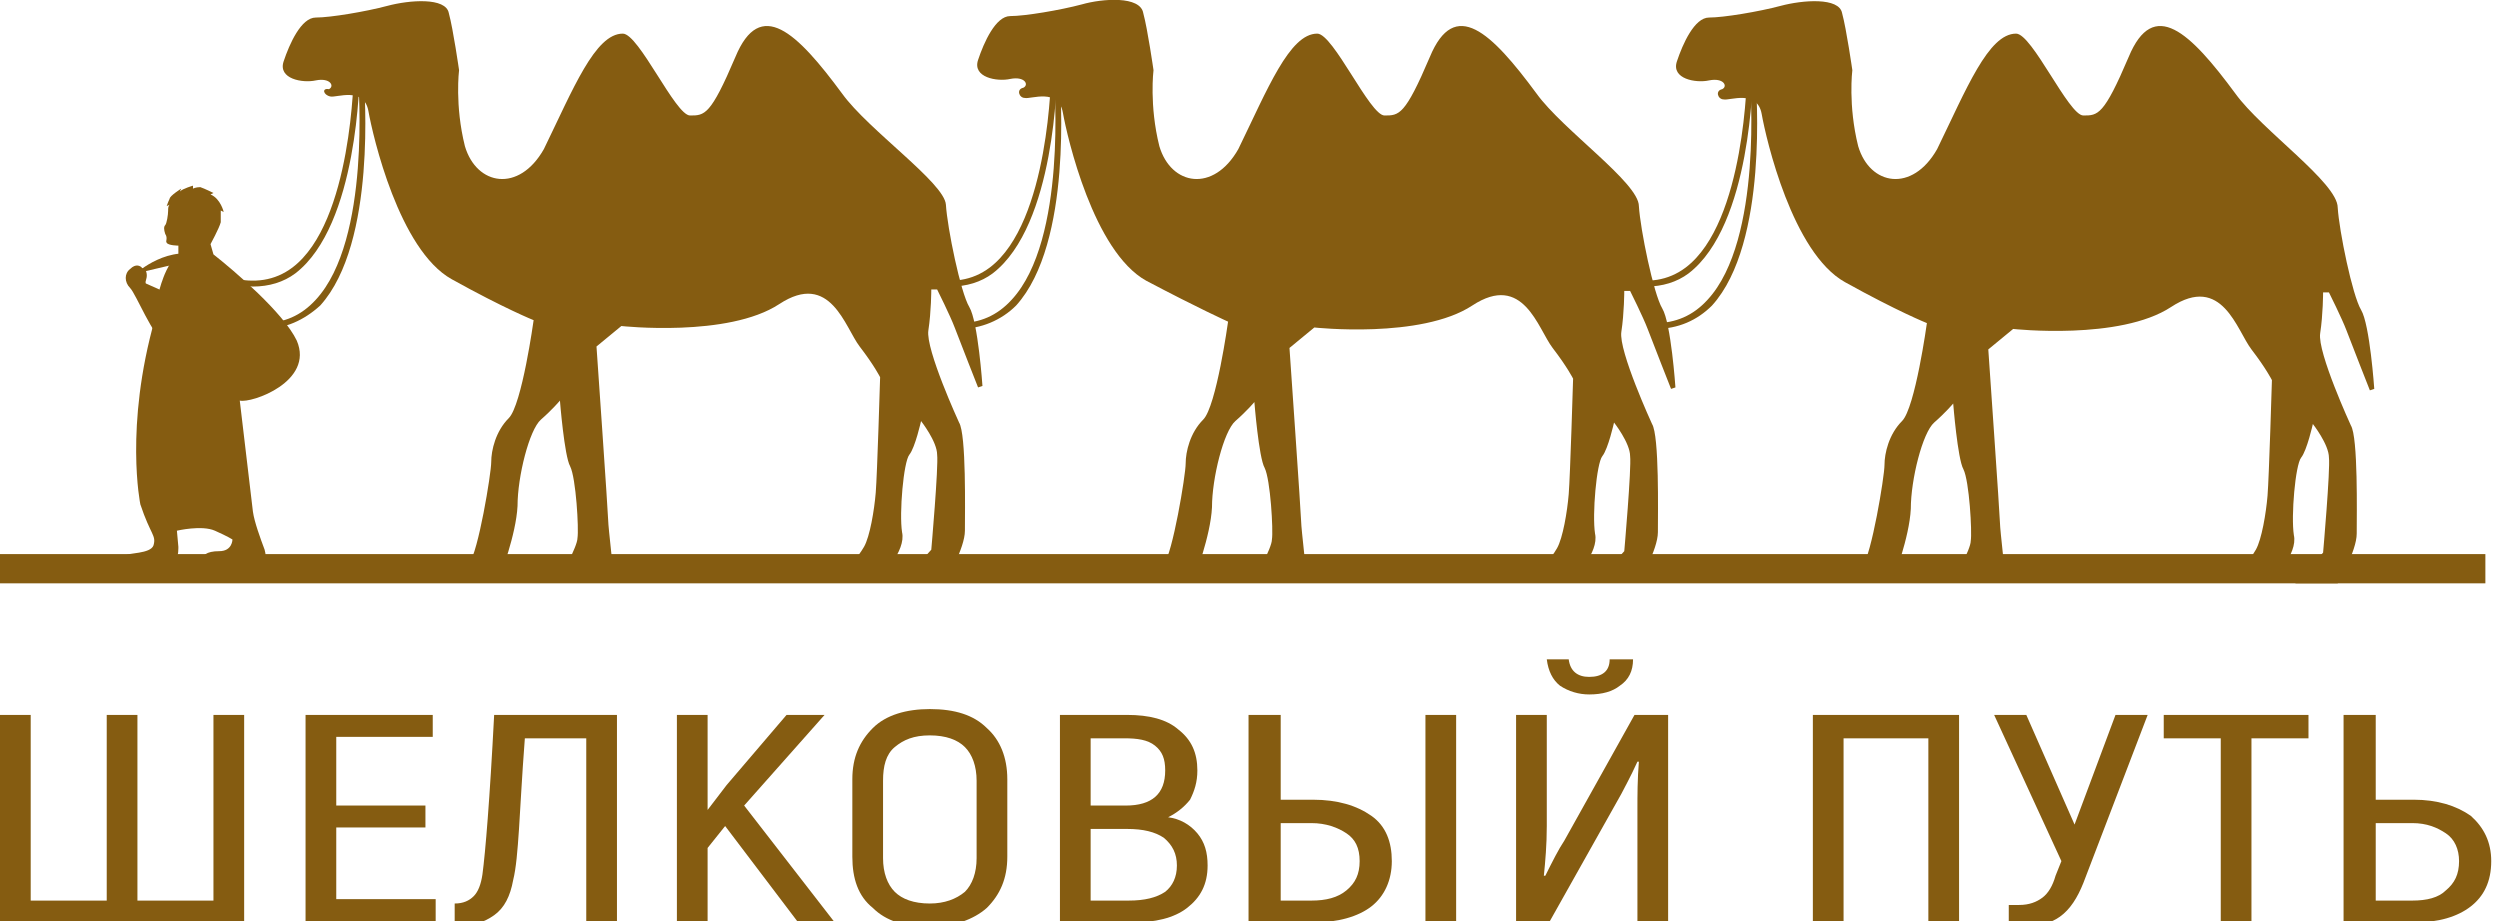 <?xml version="1.0" encoding="utf-8"?>
<!-- Generator: Adobe Illustrator 24.1.2, SVG Export Plug-In . SVG Version: 6.00 Build 0)  -->
<svg version="1.1" id="Слой_1" xmlns="http://www.w3.org/2000/svg" xmlns:xlink="http://www.w3.org/1999/xlink" x="0px" y="0px"
	 viewBox="0 0 171 63" style="enable-background:new 0 0 171 63;" xml:space="preserve">
<style type="text/css">
	.st0{fill:#855C11;}
</style>
<rect y="37.9" class="st0" width="170" height="2"/>
<g>
	<g>
		<path class="st0" d="M57.6,6.4c-3.1-4.2-5.6-6.6-7.3-2.5c-1.7,4-2.1,4-3.1,4c-1,0-3.5-5.6-4.6-5.6c-1.9,0-3.4,3.8-5.4,7.9
			c-1.7,3-4.6,2.5-5.4-0.2c-0.7-2.8-0.4-5.2-0.4-5.2s-0.4-2.8-0.7-3.9c-0.2-1.1-2.7-0.9-4.2-0.5c-1.5,0.4-3.9,0.8-4.9,0.8
			c-1,0-1.8,1.8-2.2,3c-0.4,1.2,1.3,1.5,2.2,1.3c1-0.2,1.3,0.4,0.9,0.6C22,6,22.1,6.5,22.6,6.6c0.4,0.1,2.3-0.7,2.6,1
			c0.3,1.7,2.1,9.5,5.7,11.5c3.6,2,5.6,2.8,5.6,2.8s-0.8,5.8-1.7,6.7c-0.9,0.9-1.2,2.2-1.2,3c0,0.8-0.9,6.2-1.5,6.9
			c-0.7,0.7-0.9,0.9-0.9,0.9h3c0,0,1.1-2.8,1.2-4.8c0-2,0.8-5.2,1.6-5.9c0.8-0.7,1.3-1.3,1.3-1.3s0.3,3.8,0.7,4.5
			c0.4,0.8,0.6,4.3,0.5,4.9c0,0.6-1.2,2.7-1.2,2.7H42c0,0-0.4-3.5-0.4-3.9c0-0.4-0.8-11.9-0.8-11.9l1.7-1.4c0,0,7.3,0.8,10.8-1.5
			c3.5-2.3,4.5,1.6,5.5,2.9c1,1.3,1.4,2.1,1.4,2.1s-0.2,6.7-0.3,7.9c-0.1,1.2-0.4,3-0.8,3.7c-0.4,0.7-1.5,2.1-2.3,2.1h3.4
			c0,0,1.8-1.8,1.5-3.1c-0.2-1.3,0.1-4.8,0.5-5.3c0.4-0.5,0.8-2.3,0.8-2.3s1.1,1.4,1.1,2.3c0.1,0.8-0.4,6.5-0.4,6.5l-1.9,2.1h2.9
			c0,0,1.3-2.2,1.3-3.4c0-1.3,0.1-6.6-0.4-7.4c0,0-2.3-5-2.1-6.3c0.2-1.3,0.2-2.8,0.2-2.8l0.4,0c0,0,0.9,1.8,1.2,2.6
			c0.3,0.8,1.6,4.1,1.6,4.1l0.3-0.1c0,0-0.3-4.4-0.9-5.4c-0.6-1-1.5-5.4-1.6-7C64.6,12.5,59.4,8.9,57.6,6.4z"/>
	</g>
	<g>
		<path class="st0" d="M105.1,6.4c-3.1-4.2-5.6-6.6-7.3-2.5c-1.7,4-2.1,4-3.1,4c-1,0-3.5-5.6-4.6-5.6c-1.9,0-3.4,3.8-5.4,7.9
			c-1.7,3-4.6,2.5-5.4-0.2c-0.7-2.8-0.4-5.2-0.4-5.2s-0.4-2.8-0.7-3.9C78-0.3,75.4-0.1,74,0.3c-1.5,0.4-3.9,0.8-4.9,0.8
			c-1,0-1.8,1.8-2.2,3c-0.4,1.2,1.3,1.5,2.2,1.3c1-0.2,1.3,0.4,0.9,0.6c-0.5,0.1-0.3,0.7,0.1,0.7c0.4,0.1,2.3-0.7,2.6,1
			c0.3,1.7,2.1,9.5,5.7,11.5C82,21.1,84,22,84,22s-0.8,5.8-1.7,6.7c-0.9,0.9-1.2,2.2-1.2,3c0,0.8-0.9,6.2-1.5,6.9
			c-0.7,0.7-0.9,0.9-0.9,0.9h3c0,0,1.1-2.8,1.2-4.8c0-2,0.8-5.2,1.6-5.9c0.8-0.7,1.3-1.3,1.3-1.3s0.3,3.8,0.7,4.5
			c0.4,0.8,0.6,4.3,0.5,4.9c0,0.6-1.2,2.7-1.2,2.7h3.6c0,0-0.4-3.5-0.4-3.9c0-0.4-0.8-11.9-0.8-11.9l1.7-1.4c0,0,7.3,0.8,10.8-1.5
			c3.5-2.3,4.5,1.6,5.5,2.9c1,1.3,1.4,2.1,1.4,2.1s-0.2,6.7-0.3,7.9c-0.1,1.2-0.4,3-0.8,3.7c-0.4,0.7-1.5,2.1-2.3,2.1h3.4
			c0,0,1.8-1.8,1.5-3.1c-0.2-1.3,0.1-4.8,0.5-5.3c0.4-0.5,0.8-2.3,0.8-2.3s1.1,1.4,1.1,2.3c0.1,0.8-0.4,6.5-0.4,6.5l-1.9,2.1h2.9
			c0,0,1.3-2.2,1.3-3.4c0-1.3,0.1-6.6-0.4-7.4c0,0-2.3-5-2.1-6.3c0.2-1.3,0.2-2.8,0.2-2.8l0.4,0c0,0,0.9,1.8,1.2,2.6
			c0.3,0.8,1.6,4.1,1.6,4.1l0.3-0.1c0,0-0.3-4.4-0.9-5.4c-0.6-1-1.5-5.4-1.6-7C112.1,12.5,106.9,8.9,105.1,6.4z"/>
	</g>
	<g>
		<path class="st0" d="M152.9,6.4c-3.1-4.2-5.6-6.6-7.3-2.5c-1.7,4-2.1,4-3.1,4c-1,0-3.5-5.6-4.6-5.6c-1.9,0-3.4,3.8-5.4,7.9
			c-1.7,3-4.6,2.5-5.4-0.2c-0.7-2.8-0.4-5.2-0.4-5.2s-0.4-2.8-0.7-3.9c-0.2-1.1-2.7-0.9-4.2-0.5c-1.5,0.4-3.9,0.8-4.9,0.8
			c-1,0-1.8,1.8-2.2,3c-0.4,1.2,1.3,1.5,2.2,1.3c1-0.2,1.3,0.4,0.9,0.6c-0.5,0.1-0.3,0.7,0.1,0.7c0.4,0.1,2.3-0.7,2.6,1
			c0.3,1.7,2.1,9.5,5.7,11.5c3.6,2,5.6,2.8,5.6,2.8s-0.8,5.8-1.7,6.7c-0.9,0.9-1.2,2.2-1.2,3c0,0.8-0.9,6.2-1.5,6.9
			c-0.7,0.7-0.9,0.9-0.9,0.9h3c0,0,1.1-2.8,1.2-4.8c0-2,0.8-5.2,1.6-5.9c0.8-0.7,1.3-1.3,1.3-1.3s0.3,3.8,0.7,4.5
			c0.4,0.8,0.6,4.3,0.5,4.9c0,0.6-1.2,2.7-1.2,2.7h3.6c0,0-0.4-3.5-0.4-3.9c0-0.4-0.8-11.9-0.8-11.9l1.7-1.4c0,0,7.3,0.8,10.8-1.5
			c3.5-2.3,4.5,1.6,5.5,2.9c1,1.3,1.4,2.1,1.4,2.1s-0.2,6.7-0.3,7.9c-0.1,1.2-0.4,3-0.8,3.7c-0.4,0.7-1.5,2.1-2.3,2.1h3.4
			c0,0,1.8-1.8,1.5-3.1c-0.2-1.3,0.1-4.8,0.5-5.3c0.4-0.5,0.8-2.3,0.8-2.3s1.1,1.4,1.1,2.3c0.1,0.8-0.4,6.5-0.4,6.5l-1.9,2.1h2.9
			c0,0,1.3-2.2,1.3-3.4c0-1.3,0.1-6.6-0.4-7.4c0,0-2.3-5-2.1-6.3c0.2-1.3,0.2-2.8,0.2-2.8l0.4,0c0,0,0.9,1.8,1.2,2.6
			c0.3,0.8,1.6,4.1,1.6,4.1l0.3-0.1c0,0-0.3-4.4-0.9-5.4c-0.6-1-1.5-5.4-1.6-7C159.9,12.5,154.7,8.9,152.9,6.4z"/>
	</g>
	<g>
		<path class="st0" d="M18,22.5v-0.4c1.4,0,2.6-0.5,3.6-1.6c3.8-4.1,2.9-14.9,2.9-15l0.4,0c0,0.5,0.9,11.1-3,15.4
			C20.8,21.9,19.5,22.5,18,22.5z"/>
	</g>
	<g>
		<path class="st0" d="M17.3,19.6c-0.5,0-1-0.1-1.6-0.2l0.1-0.4c1.6,0.4,3,0.2,4.2-0.7c4.1-3.1,4.2-13.3,4.2-13.4l0.4,0
			c0,0.4-0.1,10.5-4.4,13.8C19.4,19.3,18.4,19.6,17.3,19.6z"/>
	</g>
</g>
<g>
	<g>
		<path class="st0" d="M65.6,22.5v-0.4c1.4,0,2.6-0.5,3.6-1.6c3.8-4.1,2.9-14.9,2.9-15l0.4,0c0,0.5,0.9,11.1-3,15.4
			C68.5,21.9,67.1,22.5,65.6,22.5z"/>
	</g>
	<g>
		<path class="st0" d="M65,19.6c-0.5,0-1-0.1-1.6-0.2l0.1-0.4c1.6,0.4,3,0.2,4.2-0.7c4.1-3.1,4.2-13.3,4.2-13.4l0.4,0
			c0,0.4-0.1,10.5-4.4,13.8C67.1,19.3,66.1,19.6,65,19.6z"/>
	</g>
</g>
<g>
	<g>
		<path class="st0" d="M113.2,22.5v-0.4c1.4,0,2.6-0.5,3.6-1.6c3.8-4.1,2.9-14.9,2.9-15l0.4,0c0,0.5,0.9,11.1-3,15.4
			C116.1,21.9,114.8,22.5,113.2,22.5z"/>
	</g>
	<g>
		<path class="st0" d="M112.6,19.6c-0.5,0-1-0.1-1.6-0.2l0.1-0.4c1.6,0.4,3,0.2,4.2-0.7c4.1-3.1,4.2-13.3,4.2-13.4l0.4,0
			c0,0.4-0.1,10.5-4.4,13.8C114.7,19.3,113.7,19.6,112.6,19.6z"/>
	</g>
</g>
<g>
	<path class="st0" d="M11.8,20.2L10,19.4c0,0-0.1,0,0-0.3c0.1-0.3,0-0.6-0.1-0.7c-0.1-0.1-0.2,0-0.2-0.1c-0.1-0.1-0.4-0.3-0.8,0.1
		c-0.4,0.3-0.4,0.9,0,1.3c0.4,0.4,1.6,3.4,2.3,3.6"/>
	<path class="st0" d="M20.3,23.3c-0.9-1.9-4.3-4.8-5.7-5.9l-0.2-0.7c0,0,0.6-1.1,0.7-1.5c0-0.1,0-0.1,0-0.2l0,0l0-0.6l0.2,0.1
		c0,0-0.2-0.9-0.9-1.2l0.2-0.1c0,0-0.6-0.3-0.9-0.4c-0.3,0-0.5,0.1-0.5,0.1l0-0.2c0,0-0.7,0.2-0.9,0.4l0.1-0.2c0,0-0.8,0.5-0.8,0.7
		c-0.1,0.2-0.2,0.5-0.2,0.5l0.2-0.1c-0.1,0.1-0.1,0.3-0.1,0.3c0,0,0,0,0,0.1c0,0,0,0,0,0l0,0c0,0.3-0.1,0.9-0.2,1
		c-0.1,0.1-0.1,0.3,0,0.6c0.2,0.3,0,0.5,0.1,0.6c0.1,0.2,0.8,0.2,0.8,0.2v0.6c-0.7,0.5-1.1,1.8-1.1,1.8s-0.4,1-0.3,1.7l-0.2,0.9
		c-2.1,7.4-1,12.7-1,12.7c0.7,2.1,1.1,2.1,0.9,2.8c-0.2,0.6-1.8,0.5-1.9,0.7c-0.2,0.2-0.2,0.5-0.2,0.5h3.2l0,0c0,0,0,0,0,0h0.1
		c0.2,0,0.5-0.2,0.5-1c0,0,0-0.1,0-0.1l-0.1-1.1c0,0,1.7-0.4,2.6,0c0.9,0.4,1.2,0.6,1.2,0.6s0,0.8-0.9,0.8c-0.9,0-1.2,0.3-1.2,0.7
		l3.8,0l0,0c0,0,0,0,0.1,0l0.1,0c0.2,0,0.5-0.1,0.3-0.8c-0.3-0.8-0.7-1.9-0.8-2.6l-0.9-7.6C17.2,27.6,21.5,26.1,20.3,23.3z"/>
	<path class="st0" d="M9.3,18.7c0,0,2.3-2.1,4.7-1.1"/>
</g>
<g>
	<path class="st0" d="M0,48.9h2.1v12.7h5.2V48.9h2.1v12.7h5.2V48.9h2.1v14.3H0V48.9z"/>
	<path class="st0" d="M29.8,61.6v1.6h-8.9V48.9h8.7v1.5H23v4.7h6.1v1.5H23v4.9H29.8z"/>
	<path class="st0" d="M31.1,61.8c0.6,0,1-0.2,1.3-0.5c0.3-0.3,0.5-0.8,0.6-1.5c0.2-1.5,0.5-5.1,0.8-10.9h8.4v14.3h-2.1V50.5h-4.2
		c-0.2,2.6-0.3,4.7-0.4,6.2s-0.2,2.7-0.4,3.5c-0.2,1.1-0.6,1.9-1.3,2.4c-0.7,0.5-1.6,0.8-2.7,0.8V61.8z"/>
	<path class="st0" d="M49.6,56.5L48.4,58v5.2h-2.1V48.9h2.1v6.5l1.3-1.7l4.1-4.8h2.6l-5.5,6.2l6.2,8h-2.5L49.6,56.5z"/>
	<path class="st0" d="M59.7,62.1c-1-0.8-1.4-2-1.4-3.5v-5.3c0-1.5,0.5-2.6,1.4-3.5s2.3-1.3,3.9-1.3c1.7,0,3,0.4,3.9,1.3
		c0.9,0.8,1.4,2,1.4,3.5v5.3c0,1.5-0.5,2.6-1.4,3.5c-0.9,0.8-2.3,1.3-3.9,1.3C61.9,63.4,60.6,63,59.7,62.1z M66,61
		c0.5-0.5,0.8-1.3,0.8-2.3v-5.3c0-1-0.3-1.8-0.8-2.3c-0.5-0.5-1.3-0.8-2.4-0.8c-1.1,0-1.8,0.3-2.4,0.8s-0.8,1.3-0.8,2.3v5.3
		c0,1,0.3,1.8,0.8,2.3s1.3,0.8,2.4,0.8C64.6,61.8,65.4,61.5,66,61z"/>
	<path class="st0" d="M81.9,57c0.5,0.6,0.7,1.3,0.7,2.2c0,1.3-0.5,2.2-1.4,2.9c-0.9,0.7-2.2,1-3.8,1h-4.9V48.9h4.6
		c1.5,0,2.7,0.3,3.5,1c0.9,0.7,1.3,1.6,1.3,2.8c0,0.8-0.2,1.4-0.5,2c-0.4,0.5-0.9,0.9-1.5,1.2C80.7,56,81.4,56.4,81.9,57z
		 M74.6,50.5v4.6H77c1.8,0,2.7-0.8,2.7-2.4c0-0.8-0.2-1.3-0.7-1.7c-0.5-0.4-1.2-0.5-2.1-0.5H74.6z M79.7,61c0.5-0.4,0.8-1,0.8-1.8
		c0-0.8-0.3-1.4-0.9-1.9c-0.6-0.4-1.4-0.6-2.5-0.6h-2.5v4.9h2.6C78.3,61.6,79.1,61.4,79.7,61z"/>
	<path class="st0" d="M85.4,48.9h2.2v5.8h2.2c1.7,0,3,0.4,4,1.1c1,0.7,1.4,1.8,1.4,3.1c0,1.3-0.5,2.4-1.4,3.1
		c-0.9,0.7-2.3,1.1-4,1.1h-4.4V48.9z M89.7,61.6c1,0,1.8-0.2,2.4-0.7c0.6-0.5,0.9-1.1,0.9-2c0-0.9-0.3-1.5-0.9-1.9
		c-0.6-0.4-1.4-0.7-2.4-0.7h-2.1v5.3H89.7z M97.5,48.9h2.1v14.3h-2.1V48.9z"/>
	<path class="st0" d="M103.7,48.9h2.1v7.6c0,1.3-0.1,2.4-0.2,3.4l0.1,0c0.5-1,0.9-1.8,1.3-2.4l4.8-8.6h2.3v14.3h-2.1v-7.8
		c0-1,0-2.1,0.1-3.3l-0.1,0c-0.5,1.1-0.9,1.8-1.1,2.2l-5,8.9h-2.2V48.9z M106.7,46.9c-0.5-0.4-0.8-1-0.9-1.8h1.5
		c0.1,0.8,0.6,1.2,1.4,1.2c0.9,0,1.4-0.4,1.4-1.2h1.6c0,0.8-0.3,1.4-0.9,1.8c-0.5,0.4-1.2,0.6-2.1,0.6
		C108,47.5,107.3,47.3,106.7,46.9z"/>
	<path class="st0" d="M134,63.1h-2.1V50.5h-5.8v12.7h-2.1V48.9h10V63.1z"/>
	<path class="st0" d="M146.9,48.9l-4.4,11.5c-0.4,1-0.9,1.8-1.6,2.3c-0.7,0.5-1.6,0.7-2.9,0.7h-0.6v-1.5h0.7c0.7,0,1.2-0.2,1.6-0.5
		c0.4-0.3,0.7-0.8,0.9-1.5l0.4-1l-4.6-10h2.2l3.3,7.5l2.8-7.5H146.9z"/>
	<path class="st0" d="M157.9,50.5H154v12.7h-2.1V50.5H148v-1.6h9.9V50.5z"/>
	<path class="st0" d="M160.4,48.9h2.1v5.8h2.6c1.6,0,2.9,0.4,3.9,1.1c0.9,0.8,1.4,1.8,1.4,3.1c0,1.4-0.5,2.4-1.4,3.1
		c-0.9,0.7-2.2,1.1-3.9,1.1h-4.8V48.9z M165,61.6c1,0,1.8-0.2,2.3-0.7c0.6-0.5,0.9-1.1,0.9-2c0-0.8-0.3-1.5-0.9-1.9
		c-0.6-0.4-1.3-0.7-2.3-0.7h-2.5v5.3H165z"/>
</g>
</svg>

